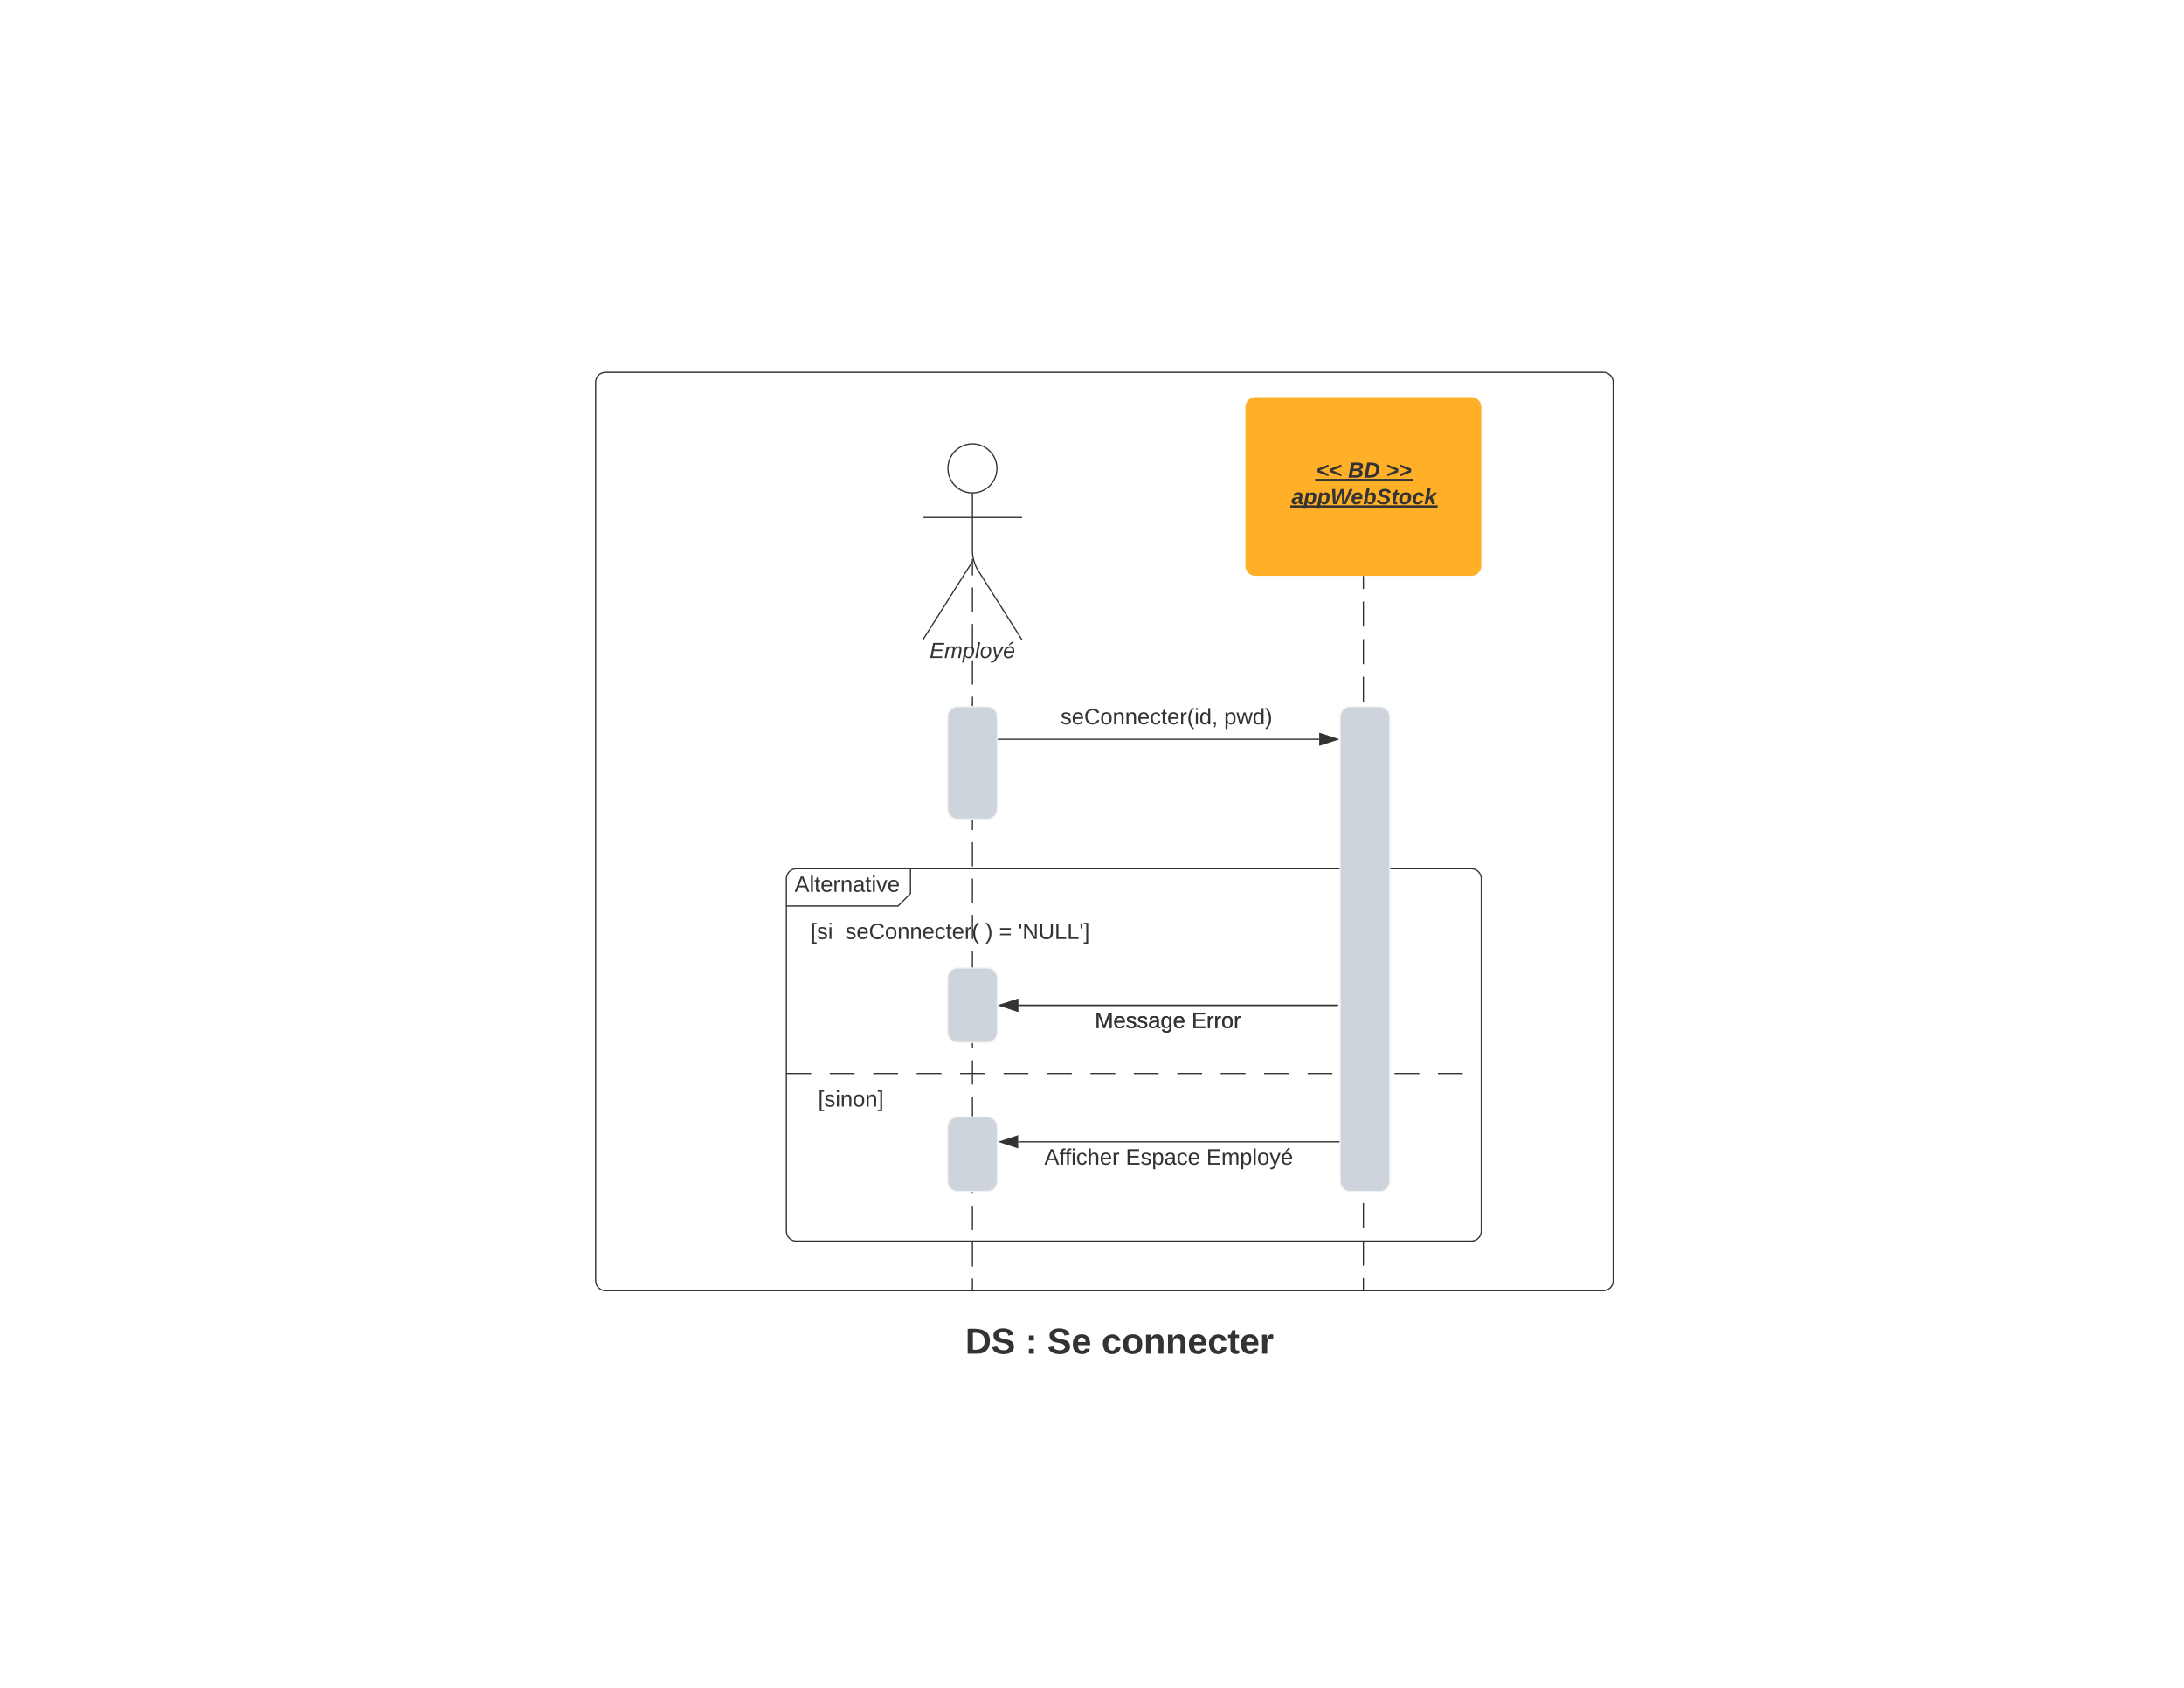 <svg xmlns="http://www.w3.org/2000/svg" xmlns:xlink="http://www.w3.org/1999/xlink" xmlns:lucid="lucid" width="1760" height="1360"><g transform="translate(0 0)" lucid:page-tab-id="0_0"><path d="M0 0h1760v1360H0z" fill="#fff"/><path d="M480 308c0-4.42 3.58-8 8-8h804c4.42 0 8 3.58 8 8v724c0 4.42-3.58 8-8 8H488c-4.42 0-8-3.58-8-8z" stroke="#333" fill="#fff"/><path d="M633.72 708c0-4.42 3.6-8 8-8h84c4.42 0 8 3.58 8 8v4.93c0 3.9-2.23 9.3-5 12.07-2.76 2.76-8.16 5-12.07 5h-74.93c-4.4 0-8-3.58-8-8z" fill="#fff"/><path d="M733.72 700v20l-10 10h-90" stroke="#333" fill="none"/><path d="M633.72 708c0-4.42 3.6-8 8-8h544c4.42 0 8 3.58 8 8v284c0 4.42-3.58 8-8 8h-544c-4.4 0-8-3.58-8-8zM633.72 865h20m15 0h20m15 0h20m15 0h20m15 0h20m15 0h20m15 0h20m15 0h20m15 0h20m15 0h20m15 0h20m15 0h20m15 0h20m15 0h20m15 0h20m15 0h20" stroke="#333" fill="none"/><use xlink:href="#a" transform="matrix(1,0,0,1,641.725,700) translate(-1.425 18.6)"/><use xlink:href="#b" transform="matrix(1,0,0,1,645.725,738) translate(7.525 18.6)"/><use xlink:href="#c" transform="matrix(1,0,0,1,645.725,738) translate(35.475 18.6)"/><use xlink:href="#d" transform="matrix(1,0,0,1,645.725,738) translate(148.325 18.6)"/><use xlink:href="#e" transform="matrix(1,0,0,1,645.725,738) translate(159.275 18.6)"/><use xlink:href="#f" transform="matrix(1,0,0,1,645.725,738) translate(174.775 18.6)"/><use xlink:href="#g" transform="matrix(1,0,0,1,645.725,873) translate(13.525 18.6)"/><path d="M820 560h240v40H820z" fill="none"/><use xlink:href="#h" transform="matrix(1,0,0,1,820,560) translate(34.65 23.6)"/><use xlink:href="#i" transform="matrix(1,0,0,1,820,560) translate(166.45 23.6)"/><path d="M1098.7 464.5v10.1m0 10.1v20.2m0 10.08v20.2m0 10.1v20.18m0 10.1v20.2m0 10.1v20.18m0 10.1v20.2m0 10.1v20.18m0 10.1v20.2m0 10.1v20.18m0 10.1v20.2m0 10.1v20.18m0 10.1v20.2m0 10.1v20.18m0 10.1v20.2m0 10.1v20.18m0 10.1v20.2m0 10.08v20.2m0 10.1v20.2m0 10.08v10.1" stroke="#333" fill="none"/><path d="M1099.2 464.5h-1v-.5h1M1099.2 1040.5h-1v-.5h1" fill="#333"/><path d="M1080 577.4c0-4.42 3.58-8 8-8h24c4.42 0 8 3.58 8 8V952c0 4.42-3.58 8-8 8h-24c-4.42 0-8-3.58-8-8z" stroke="#f2f2f2" fill="#ced4db"/><path d="M1003.65 328c0-4.42 3.58-8 8-8h174.07c4.42 0 8 3.58 8 8v128c0 4.42-3.58 8-8 8h-174.07c-4.42 0-8-3.58-8-8z" stroke="#000" stroke-opacity="0" fill="#ffaf28"/><use xlink:href="#j" transform="matrix(1,0,0,1,1011.65,328) translate(49.031 56.889)"/><use xlink:href="#k" transform="matrix(1,0,0,1,1011.65,328) translate(74.71 56.889)"/><use xlink:href="#l" transform="matrix(1,0,0,1,1011.65,328) translate(105.228 56.889)"/><use xlink:href="#m" transform="matrix(1,0,0,1,1011.65,328) translate(29.056 78.222)"/><path d="M803.4 377.42c0 10.9-8.84 19.75-19.75 19.75-10.9 0-19.75-8.85-19.75-19.75s8.84-19.75 19.75-19.75c10.9 0 19.75 8.84 19.75 19.75z" stroke="#333" fill="#fff"/><path d="M783.65 397.17v47.3c0 4.4 1.92 11.02 4.28 14.76l35.72 56.44m-40-63.2l-40 63.2m0-98.75h80" stroke="#333" fill="none"/><path d="M743.65 365.67c0-4.42 3.58-8 8-8h64c4.42 0 8 3.58 8 8v164c0 4.4-3.58 8-8 8h-64c-4.42 0-8-3.6-8-8z" fill="none"/><use xlink:href="#n" transform="matrix(1,0,0,1,663.65,515.666) translate(85.481 14.556)"/><path d="M783.65 453.9v9.77m0 9.77v19.53m0 9.77v19.54m0 9.77v19.53m0 9.77v19.54m0 9.76v19.53m0 9.76v19.54m0 9.77v19.53m0 9.77v19.54m0 9.78v19.53m0 9.78v19.54m0 9.77V786m0 9.77v19.53m0 9.77v19.53m0 9.77v19.54m0 9.77v19.54m0 9.77v19.55m0 9.77v19.53m0 9.77v19.54m0 9.77v19.53m0 9.77v9.77M783.65 453.9v-3.5" stroke="#333" fill="none"/><path d="M784.14 1040v.5h-1v-.5" fill="#333"/><path d="M787.56 595.67h275.56M787.57 595.67h-.5" stroke="#333" fill="none"/><path d="M1077.88 595.67l-14.26 4.63v-9.27z" stroke="#333" fill="#333"/><path d="M763.65 577.4c0-4.42 3.58-8 8-8h24c4.42 0 8 3.58 8 8V652c0 4.42-3.58 8-8 8h-24c-4.42 0-8-3.58-8-8zM763.65 788c0-4.42 3.58-8 8-8h24c4.42 0 8 3.58 8 8v44c0 4.42-3.58 8-8 8h-24c-4.42 0-8-3.58-8-8z" stroke="#f2f2f2" fill="#ced4db"/><path d="M1077.7 810H820.52M1077.67 810h.52" stroke="#333" fill="none"/><path d="M805.77 810l14.26-4.64v9.28z" stroke="#333" fill="#333"/><use xlink:href="#o" transform="matrix(1,0,0,1,882.268,814) translate(0.005 14.4)"/><use xlink:href="#p" transform="matrix(1,0,0,1,882.268,814) translate(77.955 14.4)"/><path d="M763.65 908c0-4.42 3.58-8 8-8h24c4.42 0 8 3.58 8 8v44c0 4.42-3.58 8-8 8h-24c-4.42 0-8-3.58-8-8z" stroke="#f2f2f2" fill="#ced4db"/><path d="M1077.7 810H820.52M1077.67 810h.52" stroke="#333" fill="none"/><path d="M805.77 810l14.26-4.64v9.28z" stroke="#333" fill="#333"/><g><use xlink:href="#q" transform="matrix(1,0,0,1,882.268,814) translate(0.005 14.4)"/><use xlink:href="#r" transform="matrix(1,0,0,1,882.268,814) translate(77.955 14.4)"/></g><path d="M1079 920H820.52M1079 920h.5" stroke="#333" fill="none"/><path d="M805.77 920l14.26-4.64v9.28z" stroke="#333" fill="#333"/><g><use xlink:href="#s" transform="matrix(1,0,0,1,841.6,924) translate(0.005 14.4)"/><use xlink:href="#t" transform="matrix(1,0,0,1,841.6,924) translate(65.555 14.4)"/><use xlink:href="#u" transform="matrix(1,0,0,1,841.6,924) translate(130.555 14.4)"/></g><path d="M763.65 1068c0-4.42 3.58-8 8-8H1032c4.42 0 8 3.58 8 8v33.93c0 4.42-3.58 8-8 8H771.65c-4.42 0-8-3.58-8-8z" stroke="#000" stroke-opacity="0" fill="#fff" fill-opacity="0"/><g><use xlink:href="#v" transform="matrix(1,0,0,1,768.65,1065) translate(9.212 25.789)"/><use xlink:href="#w" transform="matrix(1,0,0,1,768.65,1065) translate(57.649 25.789)"/><use xlink:href="#x" transform="matrix(1,0,0,1,768.65,1065) translate(75.359 25.789)"/><use xlink:href="#y" transform="matrix(1,0,0,1,768.65,1065) translate(119.025 25.789)"/></g><defs><path fill="#333" d="M205 0l-28-72H64L36 0H1l101-248h38L239 0h-34zm-38-99l-47-123c-12 45-31 82-46 123h93" id="z"/><path fill="#333" d="M24 0v-261h32V0H24" id="A"/><path fill="#333" d="M59-47c-2 24 18 29 38 22v24C64 9 27 4 27-40v-127H5v-23h24l9-43h21v43h35v23H59v120" id="B"/><path fill="#333" d="M100-194c63 0 86 42 84 106H49c0 40 14 67 53 68 26 1 43-12 49-29l28 8c-11 28-37 45-77 45C44 4 14-33 15-96c1-61 26-98 85-98zm52 81c6-60-76-77-97-28-3 7-6 17-6 28h103" id="C"/><path fill="#333" d="M114-163C36-179 61-72 57 0H25l-1-190h30c1 12-1 29 2 39 6-27 23-49 58-41v29" id="D"/><path fill="#333" d="M117-194c89-4 53 116 60 194h-32v-121c0-31-8-49-39-48C34-167 62-67 57 0H25l-1-190h30c1 10-1 24 2 32 11-22 29-35 61-36" id="E"/><path fill="#333" d="M141-36C126-15 110 5 73 4 37 3 15-17 15-53c-1-64 63-63 125-63 3-35-9-54-41-54-24 1-41 7-42 31l-33-3c5-37 33-52 76-52 45 0 72 20 72 64v82c-1 20 7 32 28 27v20c-31 9-61-2-59-35zM48-53c0 20 12 33 32 33 41-3 63-29 60-74-43 2-92-5-92 41" id="F"/><path fill="#333" d="M24-231v-30h32v30H24zM24 0v-190h32V0H24" id="G"/><path fill="#333" d="M108 0H70L1-190h34L89-25l56-165h34" id="H"/><g id="a"><use transform="matrix(0.05,0,0,0.05,0,0)" xlink:href="#z"/><use transform="matrix(0.05,0,0,0.05,12,0)" xlink:href="#A"/><use transform="matrix(0.05,0,0,0.05,15.95,0)" xlink:href="#B"/><use transform="matrix(0.05,0,0,0.05,20.95,0)" xlink:href="#C"/><use transform="matrix(0.05,0,0,0.05,30.95,0)" xlink:href="#D"/><use transform="matrix(0.05,0,0,0.05,36.9,0)" xlink:href="#E"/><use transform="matrix(0.05,0,0,0.05,46.9,0)" xlink:href="#F"/><use transform="matrix(0.05,0,0,0.05,56.9,0)" xlink:href="#B"/><use transform="matrix(0.05,0,0,0.05,61.9,0)" xlink:href="#G"/><use transform="matrix(0.05,0,0,0.05,65.85,0)" xlink:href="#H"/><use transform="matrix(0.05,0,0,0.05,74.85,0)" xlink:href="#C"/></g><path fill="#333" d="M26 75v-336h71v23H56V52h41v23H26" id="I"/><path fill="#333" d="M135-143c-3-34-86-38-87 0 15 53 115 12 119 90S17 21 10-45l28-5c4 36 97 45 98 0-10-56-113-15-118-90-4-57 82-63 122-42 12 7 21 19 24 35" id="J"/><g id="b"><use transform="matrix(0.05,0,0,0.05,0,0)" xlink:href="#I"/><use transform="matrix(0.05,0,0,0.05,5,0)" xlink:href="#J"/><use transform="matrix(0.05,0,0,0.05,14,0)" xlink:href="#G"/></g><path fill="#333" d="M212-179c-10-28-35-45-73-45-59 0-87 40-87 99 0 60 29 101 89 101 43 0 62-24 78-52l27 14C228-24 195 4 139 4 59 4 22-46 18-125c-6-104 99-153 187-111 19 9 31 26 39 46" id="K"/><path fill="#333" d="M100-194c62-1 85 37 85 99 1 63-27 99-86 99S16-35 15-95c0-66 28-99 85-99zM99-20c44 1 53-31 53-75 0-43-8-75-51-75s-53 32-53 75 10 74 51 75" id="L"/><path fill="#333" d="M96-169c-40 0-48 33-48 73s9 75 48 75c24 0 41-14 43-38l32 2c-6 37-31 61-74 61-59 0-76-41-82-99-10-93 101-131 147-64 4 7 5 14 7 22l-32 3c-4-21-16-35-41-35" id="M"/><path fill="#333" d="M87 75C49 33 22-17 22-94c0-76 28-126 65-167h31c-38 41-64 92-64 168S80 34 118 75H87" id="N"/><g id="c"><use transform="matrix(0.05,0,0,0.05,0,0)" xlink:href="#J"/><use transform="matrix(0.05,0,0,0.05,9,0)" xlink:href="#C"/><use transform="matrix(0.05,0,0,0.05,19,0)" xlink:href="#K"/><use transform="matrix(0.05,0,0,0.05,31.95,0)" xlink:href="#L"/><use transform="matrix(0.05,0,0,0.05,41.95,0)" xlink:href="#E"/><use transform="matrix(0.05,0,0,0.05,51.95,0)" xlink:href="#E"/><use transform="matrix(0.05,0,0,0.05,61.95,0)" xlink:href="#C"/><use transform="matrix(0.05,0,0,0.05,71.95,0)" xlink:href="#M"/><use transform="matrix(0.05,0,0,0.05,80.95,0)" xlink:href="#B"/><use transform="matrix(0.05,0,0,0.05,85.95,0)" xlink:href="#C"/><use transform="matrix(0.05,0,0,0.05,95.95,0)" xlink:href="#D"/><use transform="matrix(0.05,0,0,0.05,101.9,0)" xlink:href="#N"/></g><path fill="#333" d="M33-261c38 41 65 92 65 168S71 34 33 75H2C39 34 66-17 66-93S39-220 2-261h31" id="O"/><use transform="matrix(0.05,0,0,0.05,0,0)" xlink:href="#O" id="d"/><path fill="#333" d="M18-150v-26h174v26H18zm0 90v-26h174v26H18" id="P"/><use transform="matrix(0.05,0,0,0.05,0,0)" xlink:href="#P" id="e"/><path fill="#333" d="M47-170H22l-4-78h33" id="Q"/><path fill="#333" d="M190 0L58-211 59 0H30v-248h39L202-35l-2-213h31V0h-41" id="R"/><path fill="#333" d="M232-93c-1 65-40 97-104 97C67 4 28-28 28-90v-158h33c8 89-33 224 67 224 102 0 64-133 71-224h33v155" id="S"/><path fill="#333" d="M30 0v-248h33v221h125V0H30" id="T"/><path fill="#333" d="M3 75V52h41v-290H3v-23h71V75H3" id="U"/><g id="f"><use transform="matrix(0.05,0,0,0.05,0,0)" xlink:href="#Q"/><use transform="matrix(0.05,0,0,0.05,3.4,0)" xlink:href="#R"/><use transform="matrix(0.05,0,0,0.05,16.35,0)" xlink:href="#S"/><use transform="matrix(0.05,0,0,0.05,29.3,0)" xlink:href="#T"/><use transform="matrix(0.05,0,0,0.05,39.3,0)" xlink:href="#T"/><use transform="matrix(0.05,0,0,0.05,49.3,0)" xlink:href="#Q"/><use transform="matrix(0.05,0,0,0.05,52.7,0)" xlink:href="#U"/></g><g id="g"><use transform="matrix(0.05,0,0,0.05,0,0)" xlink:href="#I"/><use transform="matrix(0.05,0,0,0.05,5,0)" xlink:href="#J"/><use transform="matrix(0.05,0,0,0.05,14,0)" xlink:href="#G"/><use transform="matrix(0.05,0,0,0.05,17.95,0)" xlink:href="#E"/><use transform="matrix(0.05,0,0,0.05,27.95,0)" xlink:href="#L"/><use transform="matrix(0.05,0,0,0.05,37.95,0)" xlink:href="#E"/><use transform="matrix(0.05,0,0,0.05,47.95,0)" xlink:href="#U"/></g><path fill="#333" d="M85-194c31 0 48 13 60 33l-1-100h32l1 261h-30c-2-10 0-23-3-31C134-8 116 4 85 4 32 4 16-35 15-94c0-66 23-100 70-100zm9 24c-40 0-46 34-46 75 0 40 6 74 45 74 42 0 51-32 51-76 0-42-9-74-50-73" id="V"/><path fill="#333" d="M68-38c1 34 0 65-14 84H32c9-13 17-26 17-46H33v-38h35" id="W"/><g id="h"><use transform="matrix(0.05,0,0,0.05,0,0)" xlink:href="#J"/><use transform="matrix(0.05,0,0,0.05,9,0)" xlink:href="#C"/><use transform="matrix(0.05,0,0,0.05,19,0)" xlink:href="#K"/><use transform="matrix(0.05,0,0,0.05,31.95,0)" xlink:href="#L"/><use transform="matrix(0.05,0,0,0.05,41.95,0)" xlink:href="#E"/><use transform="matrix(0.05,0,0,0.05,51.95,0)" xlink:href="#E"/><use transform="matrix(0.05,0,0,0.05,61.95,0)" xlink:href="#C"/><use transform="matrix(0.05,0,0,0.05,71.95,0)" xlink:href="#M"/><use transform="matrix(0.05,0,0,0.05,80.95,0)" xlink:href="#B"/><use transform="matrix(0.05,0,0,0.05,85.95,0)" xlink:href="#C"/><use transform="matrix(0.05,0,0,0.05,95.95,0)" xlink:href="#D"/><use transform="matrix(0.05,0,0,0.05,101.9,0)" xlink:href="#N"/><use transform="matrix(0.05,0,0,0.05,107.85,0)" xlink:href="#G"/><use transform="matrix(0.05,0,0,0.05,111.8,0)" xlink:href="#V"/><use transform="matrix(0.05,0,0,0.05,121.8,0)" xlink:href="#W"/></g><path fill="#333" d="M115-194c55 1 70 41 70 98S169 2 115 4C84 4 66-9 55-30l1 105H24l-1-265h31l2 30c10-21 28-34 59-34zm-8 174c40 0 45-34 45-75s-6-73-45-74c-42 0-51 32-51 76 0 43 10 73 51 73" id="X"/><path fill="#333" d="M206 0h-36l-40-164L89 0H53L-1-190h32L70-26l43-164h34l41 164 42-164h31" id="Y"/><g id="i"><use transform="matrix(0.05,0,0,0.05,0,0)" xlink:href="#X"/><use transform="matrix(0.05,0,0,0.05,10,0)" xlink:href="#Y"/><use transform="matrix(0.05,0,0,0.05,22.95,0)" xlink:href="#V"/><use transform="matrix(0.05,0,0,0.05,32.95,0)" xlink:href="#O"/></g><path fill="#333" d="M22-91v-56l180-69v40L56-119l146 57v40" id="Z"/><g id="j"><use transform="matrix(0.049,0,0,0.049,0,0)" xlink:href="#Z"/><use transform="matrix(0.049,0,0,0.049,10.37,0)" xlink:href="#Z"/><path fill="#333" d="M-.9.95h27.47v1.87H-.9z"/></g><path fill="#333" d="M240-76C239 26 104-5 6 0l48-248c79 4 193-21 193 58 0 38-25 53-57 60 29 5 49 21 50 54zm-45-106c0-40-58-24-96-27l-12 61c45-3 108 12 108-34zm-7 105c0-44-65-31-109-33L66-38c51-3 122 14 122-39" id="aa"/><path fill="#333" d="M250-142C247-53 197 0 108 0H6l48-248c105-5 200 3 196 106zm-49 2c1-57-42-72-103-68L66-40c84 6 135-22 135-100" id="ab"/><g id="k"><use transform="matrix(0.049,0,0,0.049,0,0)" xlink:href="#aa"/><use transform="matrix(0.049,0,0,0.049,12.79,0)" xlink:href="#ab"/><path fill="#333" d="M-.9.95h32.3v1.87H-.9z"/></g><path fill="#333" d="M22-22v-40l146-57-146-57v-40l180 69v56" id="ac"/><g id="l"><use transform="matrix(0.049,0,0,0.049,0,0)" xlink:href="#ac"/><use transform="matrix(0.049,0,0,0.049,10.37,0)" xlink:href="#ac"/><path fill="#333" d="M-.9.95h22.53v1.87H-.9z"/></g><path fill="#333" d="M166-52c-4 17 5 29 24 23l-3 27c-30 11-74 1-67-34C105-15 91 4 56 4 23 4 3-15 2-49c0-64 63-67 128-67 10-22 3-53-29-45-13 3-22 10-25 24l-46-5c5-64 156-77 153 0-1 33-11 60-17 90zM97-88c-44-9-64 57-19 57 31 0 42-28 47-57H97" id="ad"/><path fill="#333" d="M156-122c2-23-7-37-28-37-47 0-58 44-58 89 0 24 12 40 36 40 43 0 47-49 50-92zM-8 75l50-265h48c0 10-3 24-3 30 22-50 127-45 121 29-6 73-21 135-92 135-29 0-46-14-55-35L41 75H-8" id="ae"/><path fill="#333" d="M253 0h-61l-6-196c-25 68-54 131-82 196H42L26-248h50l7 204 86-204h55l8 204 82-204h51" id="af"/><path fill="#333" d="M114-194c63-2 87 48 72 110H63c-3 28 1 55 31 54 21-1 32-13 37-29l44 13C160-14 137 4 91 4 41 4 11-22 11-73c0-71 33-119 103-121zm30 77c14-47-50-61-67-22-3 6-6 13-8 22h75" id="ag"/><path fill="#333" d="M87-160c15-17 32-34 63-34 99 1 59 172-1 192-36 12-78 0-87-29L54 0H6l52-261h49zm71 38c0-24-5-37-29-37-46 0-55 46-57 89-1 25 12 40 35 40 44 0 51-50 51-92" id="ah"/><path fill="#333" d="M178-136c88 48 22 151-73 140C49-3 12-15 4-64l51-9c1 50 111 53 115 3-16-63-132-20-133-112 0-93 190-91 199-10l-50 12c-4-41-93-50-97-4 7 38 59 32 89 48" id="ai"/><path fill="#333" d="M72-63c-8 23 5 39 32 30L98-1C54 14 12-6 23-64l18-93H15l7-33h28l24-45h31l-8 45h35l-6 33H90" id="aj"/><path fill="#333" d="M124-194c51 0 84 22 84 74C207-44 167 4 94 4 43 4 11-23 11-74c0-74 41-120 113-120zM99-30c46 0 58-42 58-86 0-27-11-44-37-44-44 0-55 40-57 84-1 27 10 45 36 46" id="ak"/><path fill="#333" d="M67-101c-8 29-7 73 27 71 23-2 32-16 39-37l48 9C170-19 141 4 91 4 36 4 7-28 12-86c6-75 61-124 140-103 26 7 40 29 43 59l-50 4c-1-20-9-34-29-34-35 0-41 29-49 59" id="al"/><path fill="#333" d="M128 0L95-87 70-74 55 0H6l51-261h49L77-111l82-79h56l-83 74L180 0h-52" id="am"/><g id="m"><use transform="matrix(0.049,0,0,0.049,0,0)" xlink:href="#ad"/><use transform="matrix(0.049,0,0,0.049,9.877,0)" xlink:href="#ae"/><use transform="matrix(0.049,0,0,0.049,20.691,0)" xlink:href="#ae"/><use transform="matrix(0.049,0,0,0.049,31.506,0)" xlink:href="#af"/><use transform="matrix(0.049,0,0,0.049,47.901,0)" xlink:href="#ag"/><use transform="matrix(0.049,0,0,0.049,57.778,0)" xlink:href="#ah"/><use transform="matrix(0.049,0,0,0.049,68.593,0)" xlink:href="#ai"/><use transform="matrix(0.049,0,0,0.049,80.444,0)" xlink:href="#aj"/><use transform="matrix(0.049,0,0,0.049,86.321,0)" xlink:href="#ak"/><use transform="matrix(0.049,0,0,0.049,97.136,0)" xlink:href="#al"/><use transform="matrix(0.049,0,0,0.049,107.012,0)" xlink:href="#am"/><path fill="#333" d="M-.9.95H117.8v1.87H-.9z"/></g><path fill="#333" d="M11 0l48-248h184l-5 28H87l-15 79h140l-5 27H67L50-27h158l-5 27H11" id="an"/><path fill="#333" d="M248-111c6-24 9-61-24-58-72 9-57 108-77 169h-31l26-142c3-37-50-30-64-10C52-115 50-51 37 0H6l36-190h30c-1 10-6 24-4 32 13-43 101-52 105 5 13-22 29-41 61-41 90 0 28 129 23 194h-31" id="ao"/><path fill="#333" d="M67-162c32-53 139-36 121 50C175-51 163 2 97 4 68 4 52-11 42-31 38 6 28 39 22 75H-9l50-265h29c-1 10 0 20-3 28zm89 36c0-26-10-43-35-43-54 0-67 50-69 103-1 29 14 45 42 46 53 0 62-58 62-106" id="ap"/><path fill="#333" d="M6 0l50-261h32L37 0H6" id="aq"/><path fill="#333" d="M30-147c31-64 166-65 159 27C183-49 158 1 86 4 9 8 1-88 30-147zM88-20c53 0 68-48 68-100 0-31-11-51-44-50-52 1-68 46-68 97 0 32 13 53 44 53" id="ar"/><path fill="#333" d="M198-190L69 30C53 58 25 83-20 72c4-11-1-27 19-22 33-1 43-29 59-52L20-190h32L79-34l84-156h35" id="as"/><path fill="#333" d="M111-194c62-3 86 47 72 106H45c-7 38 6 69 45 68 27-1 43-14 53-32l24 11C152-15 129 4 87 4 38 3 12-23 12-71c0-70 32-119 99-123zm44 81c14-66-71-72-95-28-4 8-8 17-11 28h106zm-61-98c10-23 31-35 45-54h38l-1 5-66 49H94" id="at"/><g id="n"><use transform="matrix(0.049,0,0,0.049,0,0)" xlink:href="#an"/><use transform="matrix(0.049,0,0,0.049,11.852,0)" xlink:href="#ao"/><use transform="matrix(0.049,0,0,0.049,26.617,0)" xlink:href="#ap"/><use transform="matrix(0.049,0,0,0.049,36.494,0)" xlink:href="#aq"/><use transform="matrix(0.049,0,0,0.049,40.395,0)" xlink:href="#ar"/><use transform="matrix(0.049,0,0,0.049,50.272,0)" xlink:href="#as"/><use transform="matrix(0.049,0,0,0.049,59.16,0)" xlink:href="#at"/></g><path fill="#333" d="M240 0l2-218c-23 76-54 145-80 218h-23L58-218 59 0H30v-248h44l77 211c21-75 51-140 76-211h43V0h-30" id="au"/><path fill="#333" d="M177-190C167-65 218 103 67 71c-23-6-38-20-44-43l32-5c15 47 100 32 89-28v-30C133-14 115 1 83 1 29 1 15-40 15-95c0-56 16-97 71-98 29-1 48 16 59 35 1-10 0-23 2-32h30zM94-22c36 0 50-32 50-73 0-42-14-75-50-75-39 0-46 34-46 75s6 73 46 73" id="av"/><g id="o"><use transform="matrix(0.05,0,0,0.05,0,0)" xlink:href="#au"/><use transform="matrix(0.05,0,0,0.05,14.95,0)" xlink:href="#C"/><use transform="matrix(0.05,0,0,0.05,24.95,0)" xlink:href="#J"/><use transform="matrix(0.05,0,0,0.05,33.95,0)" xlink:href="#J"/><use transform="matrix(0.05,0,0,0.05,42.95,0)" xlink:href="#F"/><use transform="matrix(0.05,0,0,0.05,52.95,0)" xlink:href="#av"/><use transform="matrix(0.05,0,0,0.05,62.95,0)" xlink:href="#C"/></g><path fill="#333" d="M30 0v-248h187v28H63v79h144v27H63v87h162V0H30" id="aw"/><g id="p"><use transform="matrix(0.05,0,0,0.05,0,0)" xlink:href="#aw"/><use transform="matrix(0.05,0,0,0.05,12,0)" xlink:href="#D"/><use transform="matrix(0.05,0,0,0.05,17.95,0)" xlink:href="#D"/><use transform="matrix(0.05,0,0,0.05,23.9,0)" xlink:href="#L"/><use transform="matrix(0.05,0,0,0.05,33.9,0)" xlink:href="#D"/></g><g id="q"><use transform="matrix(0.05,0,0,0.05,0,0)" xlink:href="#au"/><use transform="matrix(0.05,0,0,0.05,14.95,0)" xlink:href="#C"/><use transform="matrix(0.05,0,0,0.05,24.95,0)" xlink:href="#J"/><use transform="matrix(0.05,0,0,0.05,33.95,0)" xlink:href="#J"/><use transform="matrix(0.05,0,0,0.05,42.95,0)" xlink:href="#F"/><use transform="matrix(0.05,0,0,0.05,52.95,0)" xlink:href="#av"/><use transform="matrix(0.05,0,0,0.05,62.95,0)" xlink:href="#C"/></g><g id="r"><use transform="matrix(0.05,0,0,0.05,0,0)" xlink:href="#aw"/><use transform="matrix(0.05,0,0,0.05,12,0)" xlink:href="#D"/><use transform="matrix(0.05,0,0,0.05,17.95,0)" xlink:href="#D"/><use transform="matrix(0.05,0,0,0.05,23.9,0)" xlink:href="#L"/><use transform="matrix(0.05,0,0,0.05,33.9,0)" xlink:href="#D"/></g><path fill="#333" d="M101-234c-31-9-42 10-38 44h38v23H63V0H32v-167H5v-23h27c-7-52 17-82 69-68v24" id="ax"/><path fill="#333" d="M106-169C34-169 62-67 57 0H25v-261h32l-1 103c12-21 28-36 61-36 89 0 53 116 60 194h-32v-121c2-32-8-49-39-48" id="ay"/><g id="s"><use transform="matrix(0.05,0,0,0.05,0,0)" xlink:href="#z"/><use transform="matrix(0.05,0,0,0.05,12,0)" xlink:href="#ax"/><use transform="matrix(0.05,0,0,0.05,16.65,0)" xlink:href="#ax"/><use transform="matrix(0.05,0,0,0.05,21.65,0)" xlink:href="#G"/><use transform="matrix(0.05,0,0,0.05,25.6,0)" xlink:href="#M"/><use transform="matrix(0.05,0,0,0.05,34.6,0)" xlink:href="#ay"/><use transform="matrix(0.05,0,0,0.05,44.6,0)" xlink:href="#C"/><use transform="matrix(0.05,0,0,0.05,54.6,0)" xlink:href="#D"/></g><g id="t"><use transform="matrix(0.05,0,0,0.05,0,0)" xlink:href="#aw"/><use transform="matrix(0.05,0,0,0.05,12,0)" xlink:href="#J"/><use transform="matrix(0.05,0,0,0.05,21,0)" xlink:href="#X"/><use transform="matrix(0.05,0,0,0.05,31,0)" xlink:href="#F"/><use transform="matrix(0.05,0,0,0.05,41,0)" xlink:href="#M"/><use transform="matrix(0.05,0,0,0.05,50,0)" xlink:href="#C"/></g><path fill="#333" d="M210-169c-67 3-38 105-44 169h-31v-121c0-29-5-50-35-48C34-165 62-65 56 0H25l-1-190h30c1 10-1 24 2 32 10-44 99-50 107 0 11-21 27-35 58-36 85-2 47 119 55 194h-31v-121c0-29-5-49-35-48" id="az"/><path fill="#333" d="M179-190L93 31C79 59 56 82 12 73V49c39 6 53-20 64-50L1-190h34L92-34l54-156h33" id="aA"/><path fill="#333" d="M100-194c63 0 86 42 84 106H49c0 40 14 67 53 68 26 1 43-12 49-29l28 8c-11 28-37 45-77 45C44 4 14-33 15-96c1-61 26-98 85-98zm52 81c6-60-76-77-97-28-3 7-6 17-6 28h103zm-74-98c8-23 27-35 38-54h36v5l-58 49H78" id="aB"/><g id="u"><use transform="matrix(0.05,0,0,0.05,0,0)" xlink:href="#aw"/><use transform="matrix(0.05,0,0,0.05,12,0)" xlink:href="#az"/><use transform="matrix(0.05,0,0,0.05,26.95,0)" xlink:href="#X"/><use transform="matrix(0.05,0,0,0.05,36.95,0)" xlink:href="#A"/><use transform="matrix(0.05,0,0,0.05,40.9,0)" xlink:href="#L"/><use transform="matrix(0.05,0,0,0.05,50.9,0)" xlink:href="#aA"/><use transform="matrix(0.05,0,0,0.05,59.9,0)" xlink:href="#aB"/></g><path fill="#333" d="M24-248c120-7 223 5 221 122C244-46 201 0 124 0H24v-248zM76-40c74 7 117-18 117-86 0-67-45-88-117-82v168" id="aC"/><path fill="#333" d="M169-182c-1-43-94-46-97-3 18 66 151 10 154 114 3 95-165 93-204 36-6-8-10-19-12-30l50-8c3 46 112 56 116 5-17-69-150-10-154-114-4-87 153-88 188-35 5 8 8 18 10 28" id="aD"/><g id="v"><use transform="matrix(0.081,0,0,0.081,0,0)" xlink:href="#aC"/><use transform="matrix(0.081,0,0,0.081,20.944,0)" xlink:href="#aD"/></g><path fill="#333" d="M35-132v-50h50v50H35zM35 0v-49h50V0H35" id="aE"/><use transform="matrix(0.081,0,0,0.081,0,0)" xlink:href="#aE" id="w"/><path fill="#333" d="M185-48c-13 30-37 53-82 52C43 2 14-33 14-96s30-98 90-98c62 0 83 45 84 108H66c0 31 8 55 39 56 18 0 30-7 34-22zm-45-69c5-46-57-63-70-21-2 6-4 13-4 21h74" id="aF"/><g id="x"><use transform="matrix(0.081,0,0,0.081,0,0)" xlink:href="#aD"/><use transform="matrix(0.081,0,0,0.081,19.407,0)" xlink:href="#aF"/></g><path fill="#333" d="M190-63c-7 42-38 67-86 67-59 0-84-38-90-98-12-110 154-137 174-36l-49 2c-2-19-15-32-35-32-30 0-35 28-38 64-6 74 65 87 74 30" id="aG"/><path fill="#333" d="M110-194c64 0 96 36 96 99 0 64-35 99-97 99-61 0-95-36-95-99 0-62 34-99 96-99zm-1 164c35 0 45-28 45-65 0-40-10-65-43-65-34 0-45 26-45 65 0 36 10 65 43 65" id="aH"/><path fill="#333" d="M135-194c87-1 58 113 63 194h-50c-7-57 23-157-34-157-59 0-34 97-39 157H25l-1-190h47c2 12-1 28 3 38 12-26 28-41 61-42" id="aI"/><path fill="#333" d="M115-3C79 11 28 4 28-45v-112H4v-33h27l15-45h31v45h36v33H77v99c-1 23 16 31 38 25v30" id="aJ"/><path fill="#333" d="M135-150c-39-12-60 13-60 57V0H25l-1-190h47c2 13-1 29 3 40 6-28 27-53 61-41v41" id="aK"/><g id="y"><use transform="matrix(0.081,0,0,0.081,0,0)" xlink:href="#aG"/><use transform="matrix(0.081,0,0,0.081,16.173,0)" xlink:href="#aH"/><use transform="matrix(0.081,0,0,0.081,33.882,0)" xlink:href="#aI"/><use transform="matrix(0.081,0,0,0.081,51.591,0)" xlink:href="#aI"/><use transform="matrix(0.081,0,0,0.081,69.301,0)" xlink:href="#aF"/><use transform="matrix(0.081,0,0,0.081,85.473,0)" xlink:href="#aG"/><use transform="matrix(0.081,0,0,0.081,101.646,0)" xlink:href="#aJ"/><use transform="matrix(0.081,0,0,0.081,111.269,0)" xlink:href="#aF"/><use transform="matrix(0.081,0,0,0.081,127.442,0)" xlink:href="#aK"/></g></defs></g></svg>